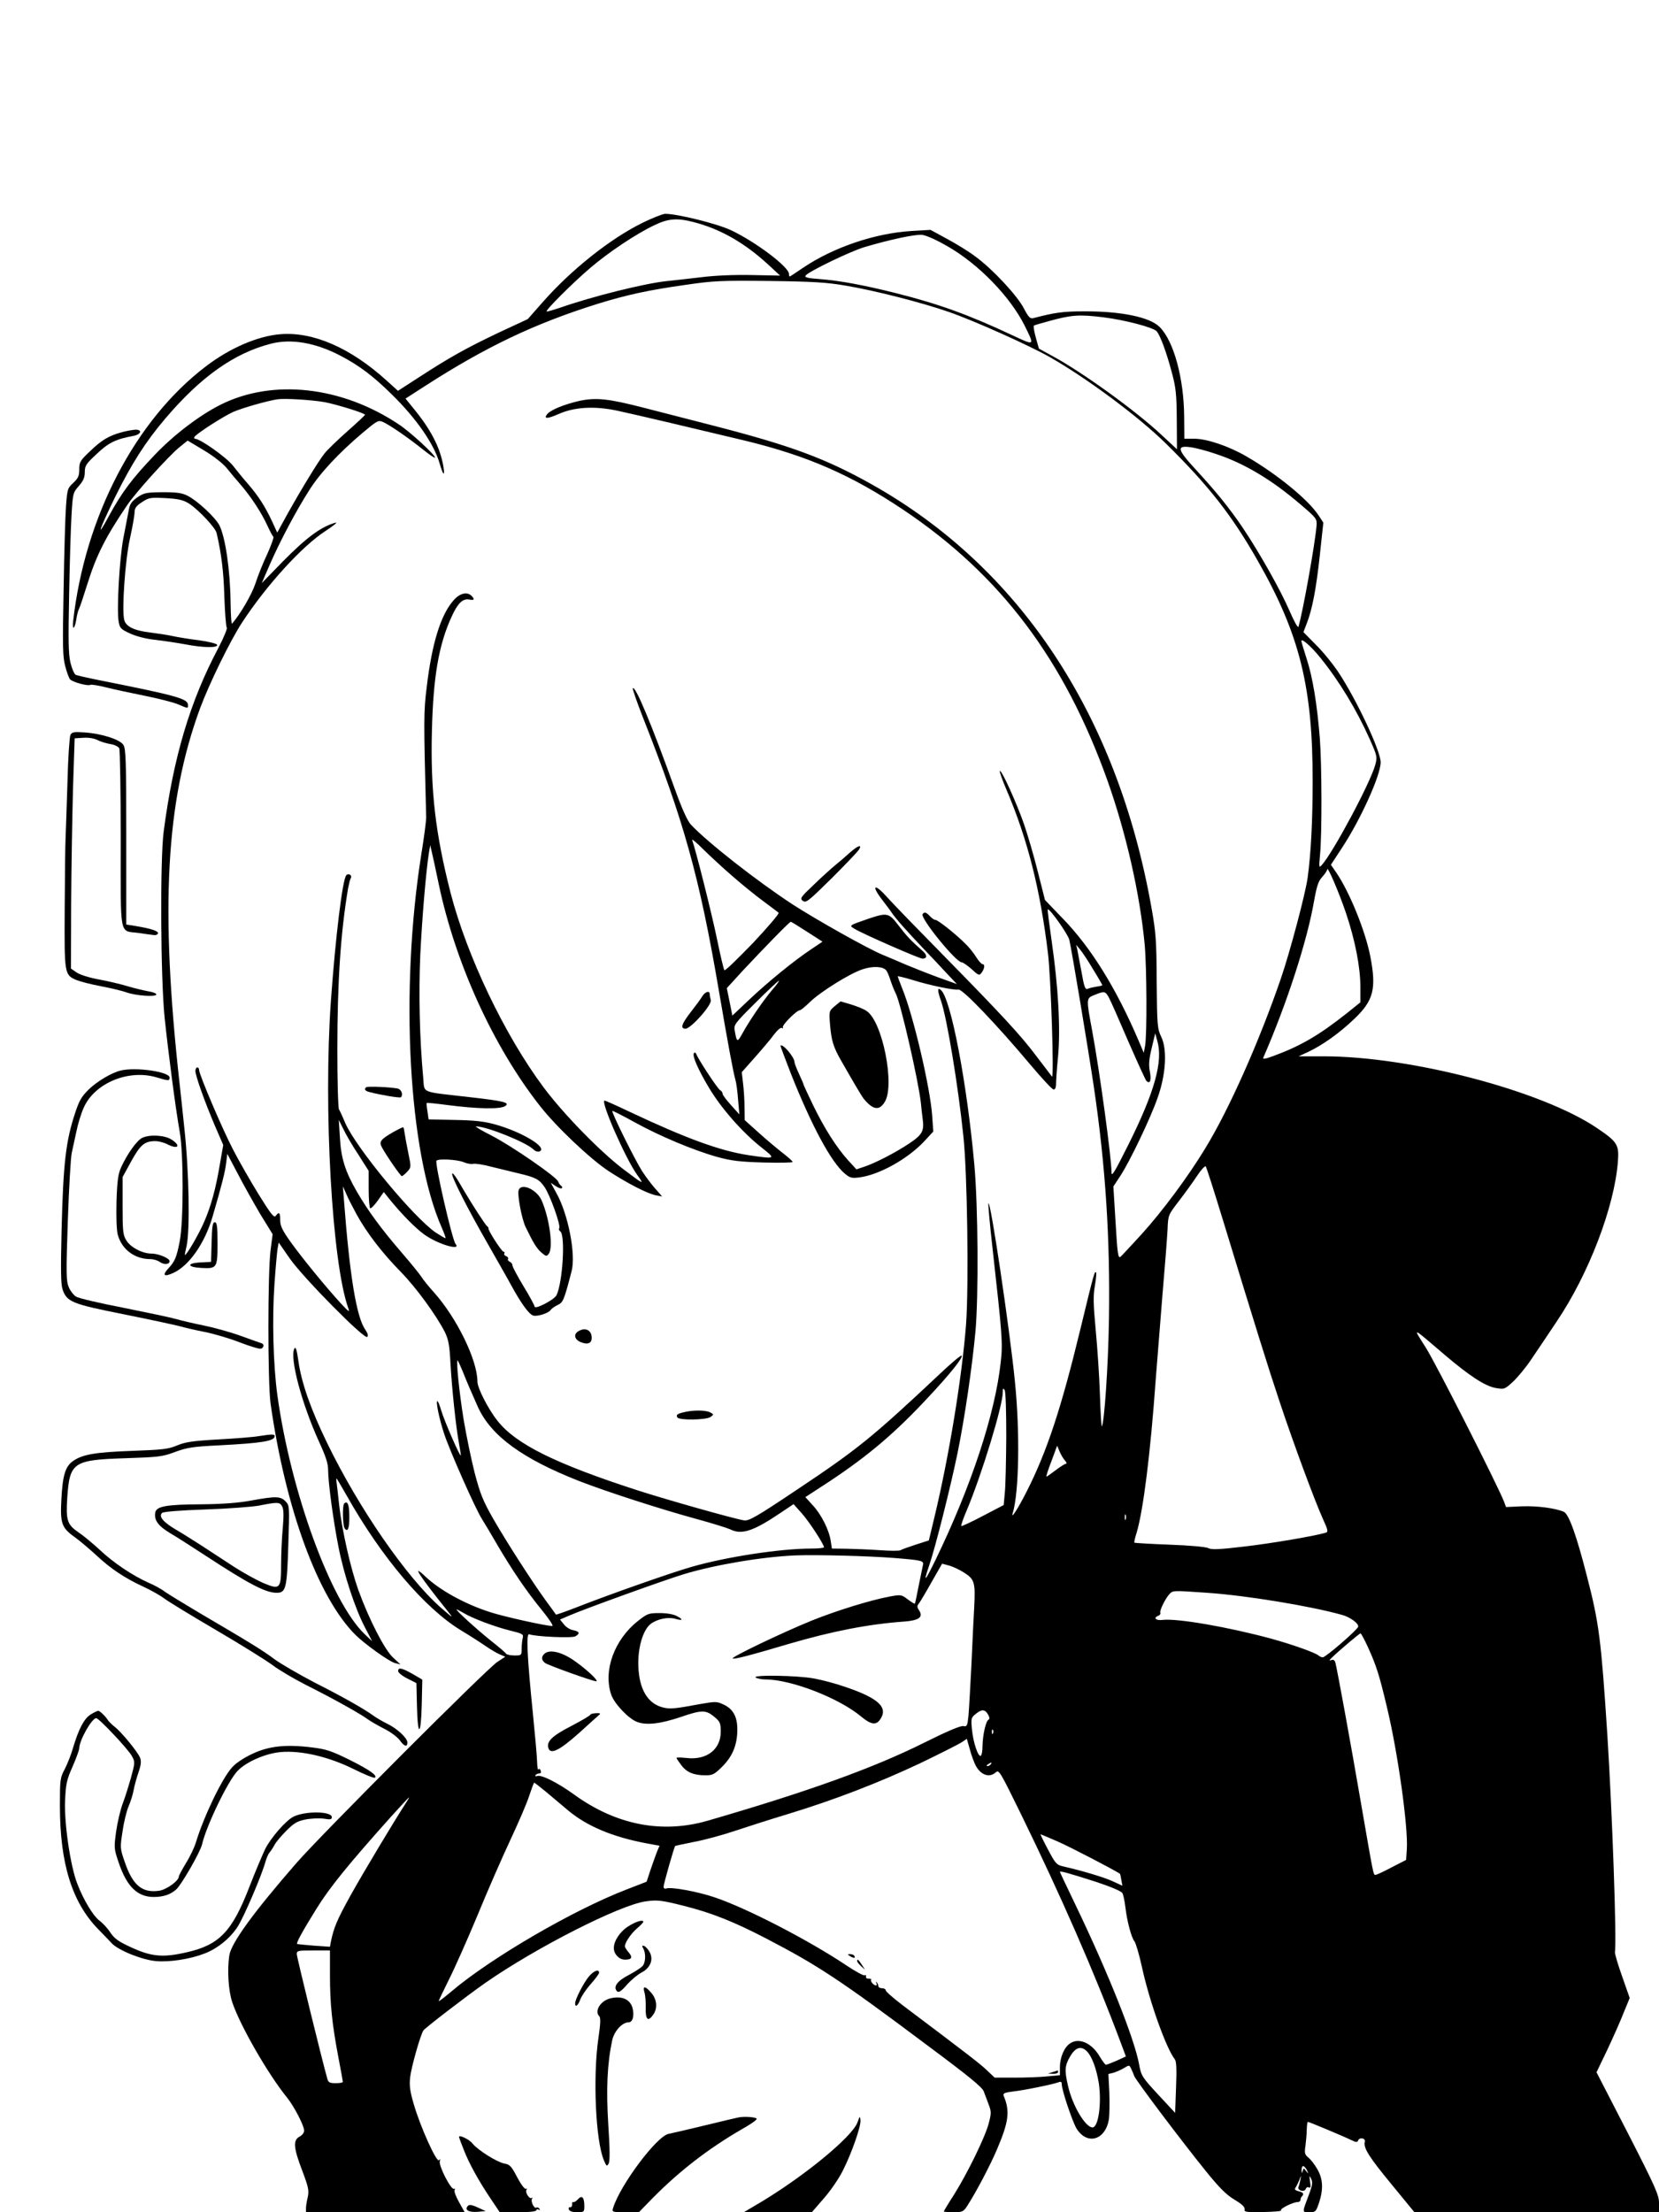 <?xml version="1.0" standalone="no"?>
<!DOCTYPE svg PUBLIC "-//W3C//DTD SVG 20010904//EN"
 "http://www.w3.org/TR/2001/REC-SVG-20010904/DTD/svg10.dtd">
<svg version="1.0" xmlns="http://www.w3.org/2000/svg"
 width="900pt" height="1200pt" viewBox="0 0 900 1200"
 preserveAspectRatio="xMidYMid meet">
<g transform="translate(0,1200) scale(0.1,-0.1)"
fill="#000000" stroke="none">
<path d="M3485 10791 c-173 -85 -385 -253 -540 -429 l-82 -93 -157 -73 c-177
-84 -271 -137 -434 -243 l-113 -73 -62 56 c-195 177 -399 266 -577 251 -123
-10 -275 -76 -404 -175 -382 -291 -655 -815 -719 -1380 -6 -53 8 -47 17 8 3
23 10 49 15 58 5 9 25 71 46 137 48 154 99 254 215 425 48 71 223 264 282 313
l46 37 87 -52 c52 -31 102 -70 124 -96 20 -25 55 -67 78 -93 55 -64 112 -151
143 -219 14 -30 28 -58 33 -61 4 -3 -11 -45 -33 -94 -23 -48 -52 -121 -65
-162 -20 -59 -79 -161 -126 -216 -4 -5 -7 45 -8 110 -2 180 -28 358 -61 424
-23 43 -118 132 -171 159 -30 16 -58 20 -136 20 -90 -1 -101 -3 -138 -28 -32
-23 -41 -36 -47 -72 -5 -25 -18 -92 -29 -150 -21 -112 -37 -391 -25 -454 6
-34 13 -40 63 -63 33 -15 87 -29 137 -34 44 -5 116 -16 160 -24 98 -19 179
-20 174 -3 -3 7 -43 17 -99 25 -52 6 -116 17 -144 23 -27 6 -81 14 -120 19
-86 10 -132 32 -141 68 -14 55 5 325 31 442 14 63 25 127 25 142 0 22 9 35 40
55 38 25 45 26 128 22 71 -4 96 -10 128 -30 51 -33 142 -130 149 -159 26 -112
38 -207 42 -344 3 -88 9 -164 13 -169 5 -4 -16 -54 -45 -110 -154 -290 -244
-592 -297 -996 -20 -151 -17 -792 5 -1010 20 -189 58 -484 82 -620 21 -117 21
-486 0 -593 -17 -87 -26 -110 -63 -149 -33 -36 -22 -46 28 -23 86 39 171 161
213 305 50 171 69 246 74 293 l6 48 57 -108 c31 -60 86 -158 122 -219 l67
-109 -11 -85 c-16 -122 -16 -722 0 -835 81 -570 257 -1050 460 -1253 52 -51
180 -143 214 -153 l31 -8 -40 37 c-46 42 -131 207 -189 367 -42 118 -88 320
-104 460 -6 55 -12 110 -14 123 -2 12 -2 22 0 22 1 0 26 -42 55 -93 188 -334
423 -612 622 -732 45 -27 104 -65 130 -83 26 -18 61 -39 78 -46 l30 -13 -43
-28 c-57 -37 -956 -937 -1089 -1090 -232 -266 -355 -435 -365 -502 -12 -78 -5
-192 16 -254 42 -126 194 -390 297 -517 39 -48 93 -153 93 -180 0 -10 -11 -25
-25 -32 -36 -19 -33 -60 14 -183 34 -90 38 -109 31 -143 -5 -21 -10 -49 -10
-61 l0 -23 431 0 430 0 -31 55 c-17 30 -28 60 -24 66 4 7 3 9 -3 6 -15 -9 -85
126 -77 150 4 13 3 14 -4 5 -12 -17 -101 179 -137 303 -21 71 -25 102 -20 147
6 54 56 231 72 254 12 16 233 186 336 258 274 191 728 422 869 442 63 9 85 7
211 -25 147 -37 268 -85 443 -176 283 -147 404 -227 879 -583 219 -163 294
-224 302 -247 6 -16 18 -49 27 -72 14 -37 14 -47 0 -100 -18 -72 -114 -269
-188 -387 -31 -48 -56 -90 -56 -92 0 -2 24 -4 53 -4 48 0 54 3 74 34 48 74
125 220 163 310 62 146 70 204 35 287 -5 14 4 18 52 24 62 7 217 39 246 50 12
5 17 2 17 -11 0 -32 58 -203 80 -240 58 -93 158 -63 176 52 3 25 4 91 2 145
l-5 99 26 6 c14 4 40 15 57 25 31 19 31 18 41 -4 6 -12 13 -29 16 -38 6 -20
256 -352 387 -514 75 -93 112 -130 157 -157 40 -24 57 -40 55 -52 -3 -15 7
-17 103 -15 58 1 101 5 95 9 -11 7 64 45 90 45 8 0 15 5 15 12 0 6 3 15 8 19
13 13 7 22 -19 28 -18 5 -23 10 -16 19 5 7 14 26 21 42 10 27 11 27 6 3 -3
-14 -7 -33 -11 -41 -3 -9 2 -16 15 -20 12 -3 22 1 25 10 3 8 11 11 17 7 9 -5
11 4 6 32 -5 34 -4 36 6 15 9 -19 7 -35 -12 -85 -38 -101 -38 -96 2 -96 34 0
36 2 53 52 24 74 21 129 -10 182 -14 25 -36 53 -49 63 -19 16 -21 24 -15 63 3
25 7 64 7 88 1 23 3 42 6 42 7 0 193 -78 234 -98 26 -13 35 -14 38 -4 7 20 42
15 37 -6 -9 -32 22 -82 146 -232 l123 -150 664 0 663 0 0 49 c0 44 -18 85
-169 380 l-170 330 59 123 c32 68 72 158 89 202 l32 78 -41 117 c-23 64 -40
123 -39 131 10 71 -15 762 -41 1175 -34 523 -45 610 -111 865 -57 223 -98 336
-125 349 -45 20 -144 33 -228 30 l-86 -4 -11 30 c-37 93 -368 746 -423 833
-73 116 -83 120 101 -37 134 -114 218 -169 276 -180 47 -8 49 -8 93 32 25 23
72 79 103 126 32 47 93 138 135 201 175 259 314 623 333 869 7 93 -3 107 -115
183 -300 202 -1008 388 -1482 388 l-135 0 52 24 c78 37 167 100 249 178 105
100 122 163 88 339 -26 136 -112 349 -185 456 l-29 42 61 93 c101 154 209 393
209 463 0 61 -129 336 -227 485 -31 47 -87 116 -125 153 l-67 68 18 47 c30 77
51 186 71 371 l19 176 -25 38 c-56 86 -226 225 -392 321 -94 55 -215 96 -282
96 l-55 0 -1 118 c-1 207 -56 412 -133 488 -53 54 -210 86 -411 85 -112 0
-157 -6 -275 -37 -16 -4 -26 6 -50 52 -35 69 -171 215 -263 282 -37 28 -107
71 -156 97 l-88 48 -102 -6 c-198 -12 -424 -88 -590 -200 -38 -26 -70 -47 -72
-47 -2 0 -4 6 -4 14 0 38 -181 174 -314 237 -77 36 -291 89 -357 89 -13 0 -69
-22 -124 -49z m279 4 c143 -37 273 -111 400 -227 l68 -63 -151 3 c-95 2 -200
-2 -279 -12 -70 -8 -154 -18 -187 -21 -120 -13 -399 -82 -579 -145 -33 -11
-64 -20 -70 -20 -15 0 141 156 239 239 96 82 244 181 340 227 79 39 127 43
219 19z m1378 -132 c167 -96 337 -271 416 -428 56 -113 57 -111 -65 -54 -239
112 -399 170 -633 229 -171 43 -305 68 -411 76 -71 5 -87 10 -78 20 19 23 245
132 320 154 135 40 274 70 311 66 22 -2 80 -28 140 -63z m-556 -212 c161 -27
422 -94 564 -144 138 -48 434 -181 545 -244 204 -116 484 -325 630 -469 233
-229 360 -392 500 -639 226 -397 297 -684 296 -1195 0 -210 -9 -387 -27 -520
-11 -84 -96 -405 -146 -550 -118 -343 -281 -709 -410 -920 -93 -153 -231 -339
-345 -465 -55 -60 -106 -115 -114 -122 -13 -11 -17 13 -27 185 l-12 196 40 61
c51 79 160 306 200 420 45 126 53 262 20 330 -21 44 -23 60 -25 298 -1 226 -4
268 -29 407 -186 1046 -715 1844 -1521 2295 -247 138 -431 206 -835 311 -140
36 -315 81 -389 100 -201 52 -267 59 -360 39 -81 -19 -153 -48 -172 -71 -22
-27 0 -27 61 0 85 38 195 45 320 18 94 -20 445 -103 695 -163 336 -82 572
-185 855 -374 528 -354 874 -813 1109 -1472 101 -286 175 -612 201 -888 11
-123 13 -489 2 -548 l-7 -38 -29 68 c-120 281 -257 502 -408 658 l-99 103 -39
154 c-21 84 -55 200 -75 258 -41 117 -122 296 -131 288 -3 -3 14 -50 37 -104
113 -265 182 -537 224 -884 16 -125 34 -682 22 -670 -2 3 -38 50 -80 105 -87
117 -193 231 -516 560 -130 132 -265 271 -299 309 -68 76 -88 66 -27 -14 19
-25 43 -56 52 -70 23 -34 80 -98 172 -195 42 -44 100 -105 129 -137 l53 -56
-103 37 c-57 21 -137 53 -178 70 -41 18 -95 41 -120 51 -79 32 -360 190 -490
274 -194 127 -461 336 -552 433 -18 19 -48 84 -87 193 -127 353 -214 561 -228
547 -3 -3 22 -75 55 -159 222 -562 306 -861 412 -1483 48 -282 79 -447 89
-480 5 -16 12 -66 15 -110 l7 -80 -45 50 c-25 28 -46 55 -46 62 0 7 -6 16 -14
20 -13 7 -119 168 -129 196 -2 7 -8 9 -12 5 -12 -12 21 -88 82 -190 66 -110
179 -239 281 -320 84 -66 83 -66 -68 -44 -156 24 -338 91 -644 235 -71 34
-132 61 -136 61 -25 0 114 -316 176 -402 41 -57 39 -56 -76 31 -127 97 -324
299 -432 444 -211 283 -415 711 -504 1055 -82 321 -109 553 -101 875 7 295 37
470 107 622 33 73 60 99 95 93 27 -6 32 1 13 20 -24 24 -65 14 -98 -25 -69
-78 -117 -233 -145 -469 -17 -137 -17 -171 -3 -709 0 -16 -11 -105 -26 -196
-118 -742 -70 -1620 110 -2027 13 -30 23 -57 21 -58 -2 -2 -25 12 -53 30 -120
82 -430 457 -490 592 -14 33 -29 67 -35 76 -5 10 -9 153 -9 325 0 368 18 633
58 873 5 25 11 51 15 57 9 15 -12 28 -24 16 -21 -21 -59 -336 -84 -683 -41
-584 6 -1418 94 -1665 9 -26 4 -22 -40 25 -79 86 -211 247 -273 334 -45 63
-56 87 -56 117 0 42 -6 48 -24 24 -9 -13 -26 8 -94 118 -45 73 -106 180 -136
238 -58 110 -186 411 -186 435 0 8 -4 14 -10 14 -5 0 -10 -9 -10 -19 0 -26 51
-169 106 -298 l45 -104 -17 -97 c-23 -139 -49 -234 -87 -321 -29 -67 -97 -184
-104 -178 -1 1 3 23 9 47 19 85 14 402 -12 641 -6 57 -17 163 -25 234 -107
958 -76 1536 110 2042 50 135 164 368 228 466 133 203 324 413 453 497 44 29
68 48 54 45 -80 -23 -158 -81 -288 -213 l-112 -115 45 104 c56 127 140 286
212 399 58 93 161 203 291 313 79 66 84 69 110 58 39 -18 136 -85 215 -148 37
-30 67 -50 67 -45 0 15 -132 137 -195 179 -310 208 -686 250 -970 107 -115
-58 -255 -165 -359 -275 -121 -127 -176 -201 -244 -326 -74 -137 -55 -78 33
102 89 180 164 298 272 425 193 227 374 355 574 406 110 28 241 5 375 -65 102
-53 179 -111 280 -211 133 -130 229 -269 259 -374 19 -66 30 -74 20 -14 -18
103 -69 201 -167 319 l-38 47 107 69 c329 212 594 338 932 444 158 49 275 75
481 104 151 22 190 24 455 21 235 -3 313 -8 411 -25z m1399 -172 c120 -15 275
-56 291 -77 20 -26 53 -116 81 -222 22 -81 26 -118 27 -256 l1 -161 -85 79
c-140 131 -427 338 -589 426 l-75 41 -17 61 c-9 33 -14 62 -10 64 3 2 40 13
81 24 122 34 165 37 295 21z m-4226 -460 c65 -12 221 -60 221 -69 0 -3 -43
-43 -95 -89 -52 -46 -108 -100 -124 -120 -34 -43 -122 -187 -201 -328 l-56
-102 -28 61 c-37 79 -73 136 -129 201 -25 28 -63 75 -84 102 -36 45 -177 145
-205 145 -5 0 -6 5 -3 10 11 18 156 111 209 135 50 22 183 60 241 69 40 6 184
-3 254 -15z m4836 -281 c153 -50 304 -140 460 -274 89 -76 90 -78 87 -118 -8
-97 -75 -470 -98 -546 -3 -8 -25 32 -49 88 -48 111 -164 317 -255 452 -72 106
-141 191 -253 313 -101 109 -106 132 -28 121 25 -3 87 -19 136 -36z m568
-1106 c102 -126 196 -281 268 -442 40 -90 41 -96 30 -138 -25 -95 -230 -479
-291 -545 -15 -16 -15 -12 -9 55 11 106 10 494 -1 633 -15 188 -39 332 -71
430 -16 50 -29 93 -29 98 0 17 53 -29 103 -91z m-3189 -1185 c49 -43 123 -103
165 -134 42 -31 80 -60 85 -64 5 -4 -58 -78 -139 -164 -82 -85 -151 -152 -155
-148 -4 4 -22 80 -40 168 -29 141 -117 490 -135 538 -4 9 24 -13 61 -51 38
-37 109 -103 158 -145z m-1594 -42 c90 -429 295 -879 546 -1200 88 -114 274
-290 375 -357 103 -67 211 -123 258 -132 l33 -6 -36 41 c-20 22 -53 66 -73 97
-38 59 -168 321 -161 326 1 2 55 -25 118 -60 137 -76 323 -154 452 -190 77
-21 121 -26 251 -30 86 -2 157 -1 157 3 -1 5 -24 26 -53 48 -28 22 -87 71
-129 109 l-78 70 -1 70 c0 39 -4 98 -8 130 l-7 60 70 79 c39 44 86 99 104 124
19 25 37 41 44 37 6 -4 8 -3 5 3 -7 11 75 93 92 93 5 0 30 20 54 44 58 56 216
155 286 178 56 19 112 16 129 -6 5 -6 15 -29 22 -51 7 -22 20 -56 30 -75 27
-55 123 -474 136 -595 2 -22 6 -59 9 -81 10 -69 -1 -89 -73 -137 -75 -50 -187
-108 -247 -127 l-39 -13 -45 49 c-64 71 -129 174 -189 297 -29 60 -52 110 -52
112 0 3 -11 29 -25 59 -14 30 -25 59 -25 65 0 26 -63 101 -76 89 -1 -2 25 -70
57 -153 113 -284 218 -479 292 -541 27 -23 38 -26 77 -21 108 13 264 100 354
196 l49 53 -6 87 c-11 153 -102 542 -162 688 -14 35 -25 65 -25 67 0 2 35 -6
78 -19 95 -30 227 -57 252 -53 22 4 209 -192 387 -404 64 -76 121 -138 129
-138 8 0 13 11 13 28 0 15 4 83 11 152 14 152 1 379 -35 627 -13 92 -23 168
-21 170 8 9 109 -133 117 -165 13 -55 104 -601 133 -797 64 -432 89 -826 82
-1266 -4 -246 -25 -562 -39 -576 -2 -2 -7 77 -10 174 -3 98 -14 256 -23 351
-13 138 -14 186 -4 239 6 36 9 68 6 71 -8 7 -10 2 -85 -308 -105 -433 -181
-662 -290 -878 -47 -93 -89 -159 -77 -120 34 110 40 436 12 713 -28 284 -134
996 -144 967 -2 -6 8 -114 22 -239 53 -475 57 -518 45 -621 -30 -280 -160
-674 -353 -1072 -59 -121 -69 -131 -36 -34 33 95 116 425 154 609 40 196 80
470 98 665 17 194 14 675 -6 900 -40 445 -128 906 -182 950 -19 17 -19 -4 1
-59 32 -93 92 -453 121 -731 22 -201 30 -814 15 -1022 -22 -286 -91 -711 -172
-1049 l-30 -125 -72 -23 c-40 -13 -76 -26 -82 -30 -5 -4 -55 -4 -110 0 -55 4
-137 7 -181 8 l-81 1 -6 39 c-8 59 -50 144 -97 195 l-41 45 129 84 c214 142
358 264 540 460 117 125 188 214 179 224 -4 3 -59 -43 -122 -103 -363 -341
-442 -405 -772 -625 -221 -148 -260 -170 -287 -166 -49 7 -427 114 -581 164
-444 144 -657 250 -756 376 -51 64 -109 178 -109 213 0 116 -112 346 -237 485
-27 30 -57 67 -67 83 -10 16 -59 76 -110 135 -110 128 -178 221 -240 327 -63
109 -86 181 -92 294 l-6 95 25 -50 c13 -28 49 -90 81 -138 l56 -88 0 -99 c0
-54 4 -101 8 -104 5 -3 23 16 41 41 l33 47 36 -45 c65 -79 135 -150 183 -185
73 -53 205 -92 170 -51 -18 23 -114 440 -103 451 11 12 114 6 147 -8 18 -8 42
-12 53 -9 11 2 55 -4 98 -16 44 -11 110 -27 148 -36 93 -22 111 -32 140 -74
30 -43 89 -208 80 -223 -4 -6 -1 -13 5 -17 29 -18 14 -277 -20 -347 -13 -25
-119 -80 -119 -61 0 6 -27 56 -60 110 -33 55 -60 105 -60 113 0 8 -7 17 -15
20 -8 4 -12 10 -9 15 3 5 -2 12 -10 15 -9 3 -13 10 -10 15 3 5 1 9 -4 9 -10 0
-84 115 -82 126 1 4 -3 10 -8 13 -8 5 -85 124 -127 196 -40 70 -59 97 -62 88
-5 -15 83 -188 192 -378 50 -88 109 -191 130 -230 52 -95 94 -153 117 -161 22
-7 85 13 95 30 5 7 21 19 38 27 30 14 35 26 76 184 24 91 -19 311 -83 424
l-30 55 27 -18 c15 -10 30 -15 33 -11 4 3 2 9 -4 13 -6 4 -13 14 -16 23 -10
26 -252 193 -361 249 -54 27 -92 50 -85 50 59 0 272 -86 312 -125 9 -10 24
-14 32 -11 50 19 -93 106 -241 147 -62 17 -112 22 -220 24 l-140 3 -6 43 c-4
24 -6 45 -4 46 1 2 51 -3 111 -11 162 -21 286 -24 314 -6 30 19 -8 28 -195 49
-269 31 -241 19 -249 104 -20 217 -25 456 -16 667 10 205 31 452 47 555 l7 40
7 -30 c4 -16 22 -97 39 -180z m4922 -158 c50 -149 78 -294 78 -401 l0 -83 -72
-58 c-153 -121 -250 -178 -402 -234 -40 -15 -57 -17 -53 -9 129 296 239 636
276 852 15 82 23 107 45 130 14 16 26 34 26 40 1 22 63 -122 102 -237z m-2924
-101 l84 -54 -64 -43 c-93 -62 -230 -174 -334 -272 l-91 -86 -15 75 -15 74 85
93 c115 123 255 267 262 267 3 0 43 -25 88 -54z m1552 -204 c28 -45 50 -84 50
-86 0 -2 -15 -6 -32 -8 -18 -3 -40 -8 -48 -12 -13 -5 -19 12 -33 93 -10 54
-21 109 -23 122 l-6 24 21 -25 c12 -14 44 -62 71 -108z m-1743 -114 c-51 -62
-120 -162 -159 -233 -28 -51 -31 -50 -42 14 -6 32 -1 39 113 152 66 66 123
119 126 119 4 0 -13 -24 -38 -52z m1829 -40 c10 -18 57 -125 105 -237 49 -112
93 -209 98 -214 20 -20 28 3 19 50 -7 37 -5 66 10 128 l19 80 11 -40 c33 -111
-14 -279 -158 -567 -73 -146 -90 -174 -90 -148 -1 84 -62 534 -105 769 -33
177 -33 176 13 194 53 22 59 21 78 -15z m619 -1208 c173 -567 245 -799 309
-990 73 -219 188 -531 234 -632 27 -59 28 -68 14 -72 -60 -18 -294 -58 -441
-75 -135 -16 -178 -18 -195 -9 -12 7 -100 15 -210 19 -103 4 -190 9 -192 11
-2 2 3 26 12 53 36 121 75 428 104 835 6 80 22 278 35 440 14 162 27 330 29
372 3 78 4 78 63 155 33 43 77 104 98 136 21 32 42 54 46 50 4 -4 46 -136 94
-293z m-4699 30 c55 -99 137 -206 239 -310 82 -84 192 -234 239 -327 19 -40
25 -70 30 -173 8 -137 30 -346 46 -429 5 -30 10 -59 10 -65 -1 -17 -88 182
-106 242 -8 28 -18 52 -21 52 -10 0 9 -94 37 -179 31 -93 167 -401 204 -460
13 -20 49 -81 81 -136 82 -140 161 -257 244 -358 40 -49 65 -87 57 -87 -35 0
-268 52 -340 76 -136 44 -271 119 -348 192 -79 75 -37 9 122 -189 32 -40 29
-38 -39 21 -185 163 -445 539 -616 892 -90 185 -140 329 -156 444 -9 64 -15
81 -22 69 -27 -49 40 -300 134 -506 36 -78 49 -118 49 -152 0 -67 28 -275 56
-417 30 -153 91 -337 144 -438 l39 -75 -41 39 c-183 176 -400 769 -473 1294
-23 165 -29 419 -16 605 6 88 14 175 17 192 l6 33 61 -88 c75 -106 404 -439
419 -424 7 7 3 19 -10 39 -48 67 -85 293 -116 703 l-6 75 18 -40 c9 -23 36
-74 58 -115z m573 -846 c22 -56 50 -121 85 -199 72 -155 241 -278 546 -398
151 -59 446 -154 640 -207 85 -23 167 -49 182 -56 61 -31 125 -10 273 90 l70
47 43 -48 c40 -44 122 -170 122 -186 0 -4 -31 -7 -68 -7 -168 0 -462 -45 -649
-99 -107 -30 -456 -153 -631 -222 -57 -22 -105 -39 -106 -37 -1 2 -25 35 -53
73 -77 106 -212 316 -287 446 -57 100 -71 136 -101 250 -19 74 -45 202 -59
284 -25 152 -43 334 -33 325 3 -3 14 -28 26 -56z m2950 -359 c-1 -132 -4 -269
-8 -304 l-6 -65 -113 -59 c-62 -33 -115 -57 -117 -55 -3 2 10 40 29 84 81 192
196 568 196 642 0 21 2 24 10 12 6 -9 9 -115 9 -255z m318 -127 c9 -10 12 -18
6 -18 -6 0 -31 -16 -56 -35 -25 -19 -48 -35 -50 -35 -3 0 9 38 27 84 l31 84
13 -31 c7 -17 20 -39 29 -49z m330 -320 c-3 -7 -5 -2 -5 12 0 14 2 19 5 13 2
-7 2 -19 0 -25z m-1258 -209 c151 -12 164 -15 158 -38 -2 -10 -12 -60 -23
-112 -10 -52 -19 -96 -21 -98 -1 -2 -18 8 -38 23 -34 26 -37 27 -97 16 -104
-19 -291 -77 -425 -131 -160 -65 -441 -200 -428 -205 12 -5 85 14 305 79 236
69 431 107 625 121 81 6 105 24 81 61 -12 18 -12 24 1 40 8 11 39 63 69 117
l55 96 37 -10 c20 -5 58 -23 83 -39 56 -36 61 -53 54 -188 -3 -53 -10 -193
-15 -311 -6 -118 -13 -242 -16 -276 -6 -56 -8 -61 -28 -57 -15 3 -90 -29 -212
-90 -275 -137 -626 -264 -1174 -423 -248 -72 -497 -24 -726 142 -90 65 -178
109 -200 100 -9 -3 -12 -1 -9 4 3 6 13 10 20 10 9 0 12 6 8 16 -3 9 -8 11 -12
6 -3 -6 -6 11 -7 36 0 26 -11 146 -23 267 -32 315 -37 437 -20 430 34 -13 234
-22 251 -11 26 16 22 26 -12 33 -17 3 -40 17 -51 32 l-21 26 49 21 c82 36 523
195 623 225 172 52 430 95 610 102 110 4 388 -3 529 -14z m1700 -189 c210 -14
562 -72 732 -120 44 -12 91 -47 87 -64 -4 -17 -176 -166 -192 -166 -6 0 -16 4
-22 9 -15 15 -141 60 -257 92 -236 64 -510 111 -589 102 -38 -5 -54 11 -23 23
8 4 12 10 10 15 -7 10 28 80 50 103 19 19 17 19 204 6z m-4035 -109 c47 -29
172 -76 254 -96 66 -16 73 -20 68 -39 -3 -12 -6 -38 -6 -58 0 -37 -1 -38 -39
-38 -22 0 -43 5 -46 10 -3 6 -39 36 -78 67 -79 63 -200 173 -190 173 3 0 20
-9 37 -19z m4908 -188 c45 -100 60 -146 102 -323 59 -245 116 -651 108 -772
l-4 -57 -78 -40 c-43 -23 -82 -41 -88 -41 -12 0 -10 -7 -78 385 -56 327 -131
736 -140 768 -4 12 -11 16 -22 12 -13 -5 -12 -2 3 13 39 38 150 132 156 132 3
0 22 -35 41 -77z m-2061 -365 c8 -14 8 -23 1 -27 -15 -9 -31 -86 -32 -143 0
-26 -4 -49 -9 -52 -14 -9 -41 71 -48 141 -6 63 -5 66 23 88 31 25 49 23 65 -7z
m26 -100 c-3 -8 -6 -5 -6 6 -1 11 2 17 5 13 3 -3 4 -12 1 -19z m-94 -175 c28
-52 74 -68 109 -37 17 16 23 6 137 -227 216 -442 397 -855 539 -1234 l30 -80
-50 -23 c-28 -12 -54 -22 -58 -22 -5 0 -20 21 -35 46 -43 73 -113 103 -161 69
-31 -21 -54 -76 -54 -128 l0 -44 -67 -6 c-38 -4 -117 -7 -178 -7 l-109 0 -41
39 c-35 34 -110 92 -460 355 -49 38 -90 73 -90 80 0 6 -9 11 -20 11 -11 0 -20
5 -20 12 0 6 -4 15 -9 20 -5 5 -6 3 -2 -4 4 -7 3 -13 -2 -13 -13 0 -33 25 -26
32 3 3 -3 5 -13 5 -10 -1 -17 4 -15 11 1 8 -2 11 -7 7 -6 -3 -50 21 -98 53
-206 138 -547 314 -719 371 -93 31 -235 57 -260 47 -8 -3 -14 1 -14 10 0 14
57 215 63 221 2 1 48 11 103 22 55 10 154 37 219 59 66 22 197 64 290 92 250
76 494 170 720 277 110 53 211 104 225 114 l25 17 16 -56 c8 -32 23 -71 32
-89z m82 7 c-3 -5 -12 -10 -18 -10 -7 0 -6 4 3 10 19 12 23 12 15 0z m-2416
-147 c32 -27 86 -72 120 -101 104 -88 245 -147 433 -182 l66 -12 -14 -33 c-7
-19 -23 -62 -35 -98 l-21 -64 -108 -42 c-289 -111 -732 -369 -947 -550 -40
-34 -73 -59 -73 -56 0 3 24 54 54 114 30 59 100 216 155 348 54 132 135 317
179 411 44 94 91 202 103 241 13 39 25 71 27 71 2 0 29 -21 61 -47z m-755 -60
c-67 -103 -234 -382 -302 -504 -74 -134 -91 -174 -107 -252 l-5 -27 -88 6
c-48 4 -88 8 -90 9 -6 5 27 66 104 190 71 115 173 241 404 499 52 58 97 106
99 106 2 0 -5 -12 -15 -27z m3536 -213 c66 -29 293 -147 336 -174 1 -1 4 -15
7 -33 l6 -32 -52 24 c-47 22 -172 59 -270 81 -35 8 -42 16 -82 92 -24 45 -42
82 -40 82 2 0 45 -18 95 -40z m203 -217 c82 -27 141 -52 146 -62 5 -9 12 -42
16 -75 9 -78 33 -167 49 -186 7 -8 26 -71 41 -140 40 -185 131 -440 178 -500
9 -11 11 -53 7 -153 l-5 -138 -92 99 c-87 94 -92 102 -103 162 -25 140 -169
500 -344 864 -47 98 -86 180 -86 182 0 7 49 -7 193 -53z m-4153 -505 c0 -156
11 -264 45 -444 14 -72 25 -134 25 -137 0 -4 -17 -7 -39 -7 -32 0 -40 4 -45
23 -28 98 -166 661 -166 677 0 19 6 20 90 20 l90 0 0 -132z m4106 -415 c28
-28 52 -94 65 -173 16 -108 -2 -240 -34 -240 -38 0 -107 115 -132 221 -21 89
-19 114 11 165 29 49 59 58 90 27z m1194 -645 c10 -21 10 -22 -4 -5 -14 18
-14 18 -19 0 -4 -14 -5 -14 -6 5 0 12 3 22 9 22 5 0 14 -10 20 -22z"/>
<path d="M4607 7372 c-23 -21 -58 -51 -77 -66 -19 -16 -71 -62 -114 -104 -74
-70 -78 -76 -60 -89 17 -12 30 -1 157 124 76 76 143 146 148 156 17 29 -8 20
-54 -21z"/>
<path d="M5005 7041 c-13 -22 181 -261 212 -261 7 0 31 -17 54 -37 39 -36 42
-36 55 -18 16 22 18 45 4 45 -5 0 -21 17 -34 38 -13 21 -39 54 -58 72 -49 50
-150 130 -163 130 -7 0 -20 9 -30 20 -20 22 -31 25 -40 11z"/>
<path d="M4710 7016 c-107 -37 -105 -36 -73 -55 44 -27 350 -161 367 -161 26
0 27 18 4 39 -70 62 -88 82 -132 139 -54 71 -62 73 -166 38z"/>
<path d="M3810 6596 c-8 -14 -36 -52 -62 -85 -51 -66 -59 -91 -29 -91 29 0
144 129 137 155 -3 11 -6 26 -6 33 0 20 -24 13 -40 -12z"/>
<path d="M1986 6102 c-12 -11 -5 -20 19 -26 66 -17 165 -33 170 -28 13 14 3
42 -17 47 -36 8 -166 14 -172 7z"/>
<path d="M2133 5859 c-69 -40 -78 -52 -61 -83 25 -46 101 -156 108 -156 3 0
17 11 29 24 22 24 22 24 6 102 -9 44 -18 92 -20 108 -2 15 -5 30 -7 31 -2 2
-26 -10 -55 -26z"/>
<path d="M4528 6542 c-30 -26 -31 -26 -25 -101 7 -84 18 -122 61 -196 78 -137
111 -191 120 -203 51 -63 86 -69 116 -19 56 91 -13 438 -99 493 -13 10 -51 25
-83 35 l-58 17 -32 -26z"/>
<path d="M2814 5545 c-9 -23 16 -156 37 -200 43 -89 61 -118 87 -140 24 -21
28 -21 39 -6 25 33 5 188 -38 288 -25 59 -110 99 -125 58z"/>
<path d="M3138 4779 c-28 -16 -22 -45 12 -59 38 -16 60 -7 60 23 0 41 -34 59
-72 36z"/>
<path d="M3712 4340 c-39 -9 -46 -15 -37 -29 9 -16 157 -14 180 3 18 13 18 14
-3 25 -23 12 -90 13 -140 1z"/>
<path d="M3462 3208 c-129 -101 -191 -270 -146 -401 17 -49 93 -129 139 -147
51 -20 127 -11 237 26 117 40 138 40 187 -2 27 -23 31 -32 31 -78 0 -96 -77
-155 -186 -142 -30 3 -54 4 -54 0 0 -3 12 -20 26 -39 29 -39 68 -55 131 -55
39 0 49 5 92 48 56 56 81 119 81 201 0 69 -23 111 -75 135 -36 17 -43 17 -124
3 -145 -27 -167 -29 -208 -18 -80 22 -125 98 -130 221 -4 101 25 200 68 232
35 26 93 38 132 27 41 -12 46 -4 8 15 -18 10 -55 16 -93 16 -59 0 -67 -3 -116
-42z"/>
<path d="M2952 3028 c-16 -16 -15 -33 4 -48 14 -12 257 -99 278 -100 19 0 -60
72 -125 116 -69 46 -131 58 -157 32z"/>
<path d="M4100 2900 c8 -5 32 -10 52 -10 140 0 399 -101 518 -200 54 -45 82
-50 104 -18 47 66 -8 117 -193 179 -46 16 -120 36 -164 44 -90 17 -342 21
-317 5z"/>
<path d="M3203 2699 c1 -3 -45 -31 -103 -61 -107 -55 -138 -86 -124 -123 13
-33 62 -8 167 86 56 51 106 96 111 100 5 5 -4 7 -21 6 -17 -1 -31 -5 -30 -8z"/>
<path d="M4610 1390 c20 -13 33 -13 25 0 -3 6 -14 10 -23 10 -15 0 -15 -2 -2
-10z"/>
<path d="M4650 1362 c0 -5 10 -17 22 -28 l21 -19 -18 28 c-18 28 -25 33 -25
19z"/>
<path d="M5710 760 l-25 -8 28 -1 c15 -1 27 4 27 9 0 6 -1 10 -2 9 -2 -1 -14
-5 -28 -9z"/>
<path d="M659 9655 c-69 -19 -108 -42 -171 -103 -53 -50 -58 -59 -58 -98 0
-36 -6 -48 -32 -73 -32 -29 -33 -35 -40 -128 -4 -54 -10 -258 -13 -453 -6
-306 -5 -363 9 -414 8 -32 20 -64 26 -71 13 -15 97 -38 110 -30 5 3 44 -3 87
-14 43 -11 138 -31 212 -46 73 -15 153 -35 178 -46 54 -23 53 -23 53 -4 0 35
-58 51 -485 136 -60 12 -116 25 -124 28 -8 4 -21 34 -29 67 -11 47 -12 121 -7
369 3 171 9 364 13 431 7 118 8 122 40 158 24 28 32 46 32 75 0 35 7 45 65 99
64 61 103 80 201 98 41 8 47 35 7 33 -16 -1 -49 -7 -74 -14z"/>
<path d="M382 8013 c-5 -10 -13 -126 -16 -258 -4 -132 -9 -265 -10 -295 -2
-30 -4 -203 -5 -384 -2 -366 -2 -364 66 -393 20 -8 79 -23 132 -33 53 -10 115
-25 137 -33 50 -18 158 -26 162 -12 2 6 -18 14 -45 18 -26 5 -77 17 -113 28
-36 11 -105 27 -153 36 -50 9 -102 25 -120 37 l-32 22 1 349 c1 193 6 474 10
625 l9 275 47 3 c28 2 59 -3 76 -12 17 -9 48 -18 70 -22 23 -3 44 -14 49 -23
4 -9 8 -231 8 -494 0 -546 -10 -493 99 -508 33 -5 70 -10 80 -11 10 -2 21 2
23 9 4 12 -36 26 -122 40 l-50 8 0 476 c0 414 -2 478 -16 499 -19 29 -118 61
-211 67 -57 4 -68 2 -76 -14z"/>
<path d="M655 6193 c-48 -11 -127 -58 -172 -101 -40 -39 -53 -61 -75 -128 -51
-153 -65 -274 -74 -639 -5 -212 -4 -289 5 -318 23 -69 50 -80 331 -136 140
-28 278 -58 305 -65 28 -8 88 -22 135 -31 47 -9 132 -34 189 -56 57 -22 110
-38 117 -35 17 7 18 25 2 30 -7 2 -58 20 -113 40 -55 20 -145 45 -200 56 -55
11 -122 27 -150 35 -27 8 -156 35 -285 61 -129 25 -246 52 -258 61 -13 8 -31
31 -39 51 -14 33 -15 72 -5 362 6 179 16 343 21 365 5 22 16 74 25 115 8 41
26 100 40 131 59 134 243 210 395 165 67 -20 71 -20 71 -1 0 31 -182 58 -265
38z"/>
<path d="M770 5827 c-28 -14 -80 -87 -112 -157 -17 -37 -22 -71 -26 -185 -2
-88 0 -156 7 -183 22 -80 92 -132 177 -132 16 0 40 -7 52 -16 23 -16 52 -13
52 5 0 16 -61 41 -98 41 -50 0 -114 34 -137 72 -18 29 -20 51 -20 188 l0 155
47 86 c50 90 72 109 131 109 18 0 49 -8 69 -19 57 -28 70 -4 16 29 -38 23
-119 27 -158 7z"/>
<path d="M1148 5263 l-3 -108 -58 -3 c-77 -4 -72 -26 7 -30 83 -4 86 0 86 134
0 94 -3 114 -15 114 -11 0 -15 -21 -17 -107z"/>
<path d="M1405 4210 c-27 -5 -126 -13 -220 -18 -140 -8 -180 -14 -225 -33 -48
-20 -79 -23 -240 -29 -200 -7 -271 -19 -322 -54 -43 -29 -58 -76 -65 -208 -7
-131 1 -155 71 -205 28 -20 81 -65 118 -99 79 -74 154 -124 258 -172 41 -19
90 -47 110 -62 19 -15 145 -92 280 -171 135 -79 273 -165 308 -191 34 -26 117
-75 182 -108 142 -71 293 -155 335 -186 17 -12 57 -35 90 -52 33 -16 70 -44
83 -61 25 -35 42 -40 42 -13 0 24 -54 75 -110 102 -25 12 -58 32 -75 44 -51
37 -164 101 -320 180 -82 43 -179 99 -215 125 -64 48 -122 84 -415 256 -82 49
-164 99 -181 111 -16 13 -56 35 -89 49 -87 39 -191 109 -265 179 -36 33 -87
76 -113 93 -63 43 -70 66 -62 190 13 191 32 204 315 213 180 6 201 8 270 34
65 24 97 29 240 36 231 12 300 23 300 50 0 11 -14 11 -85 0z"/>
<path d="M1360 3860 c-64 -12 -152 -19 -270 -20 -190 -1 -243 -11 -248 -46 -6
-41 16 -71 80 -110 35 -20 120 -75 189 -120 240 -157 330 -204 390 -204 50 0
56 23 63 259 7 212 7 214 -15 237 -27 28 -52 29 -189 4z m171 -32 c8 -16 9
-49 3 -117 -5 -53 -9 -143 -9 -200 0 -131 -6 -136 -99 -97 -36 16 -107 55
-158 88 -51 33 -129 84 -173 113 -44 28 -108 69 -143 89 -67 40 -92 70 -73 89
7 7 94 14 234 19 122 4 254 14 292 21 101 20 113 20 126 -5z"/>
<path d="M1867 3844 c-10 -10 -8 -116 2 -133 17 -26 27 -2 26 65 0 62 -10 86
-28 68z"/>
<path d="M2160 2935 c0 -8 22 -26 50 -40 l49 -25 3 -125 c4 -171 22 -164 26
10 l3 134 -53 31 c-59 33 -78 37 -78 15z"/>
<path d="M492 2700 c-36 -22 -66 -80 -97 -185 -9 -32 -29 -82 -43 -110 -26
-48 -27 -57 -27 -200 0 -312 65 -522 206 -668 28 -28 62 -64 76 -79 38 -39
166 -90 241 -96 74 -6 184 11 261 41 71 27 140 83 181 147 34 53 131 280 150
351 6 21 16 44 23 51 6 7 18 25 26 40 7 14 36 49 64 77 41 41 59 52 103 61 29
6 74 8 99 5 37 -6 45 -5 45 8 0 33 -147 34 -209 2 -41 -21 -122 -114 -153
-176 -14 -30 -53 -121 -85 -204 -94 -243 -163 -315 -340 -355 -129 -30 -193
-24 -304 28 -68 31 -89 47 -111 80 -15 23 -42 52 -59 64 -33 25 -85 110 -119
198 -38 95 -72 329 -67 450 4 93 8 114 41 188 20 46 36 90 36 99 0 42 68 163
92 163 15 0 174 -169 193 -205 18 -32 18 -35 -4 -116 -13 -46 -33 -111 -46
-144 -12 -33 -28 -100 -35 -150 -12 -88 -12 -92 14 -169 44 -130 102 -186 190
-186 53 0 93 14 123 42 29 27 130 203 139 243 24 103 140 343 192 398 47 50
153 96 235 103 110 10 260 -25 395 -92 58 -29 110 -50 115 -47 17 11 -27 42
-137 97 -97 48 -127 58 -202 67 -141 18 -235 8 -324 -34 -47 -22 -90 -50 -112
-75 -54 -60 -152 -264 -195 -405 -8 -27 -32 -78 -54 -113 -21 -35 -39 -68 -39
-73 0 -23 -66 -71 -106 -77 -93 -14 -145 30 -188 158 -25 72 -25 76 -11 165 7
50 22 111 33 136 11 25 23 64 27 87 4 23 16 66 26 95 14 41 16 61 9 80 -12 31
-102 141 -139 169 -14 11 -30 27 -35 34 -12 21 -45 52 -53 52 -5 0 -23 -9 -41
-20z"/>
<path d="M3409 1551 c-45 -28 -79 -79 -79 -118 0 -33 29 -63 60 -63 38 0 44
12 20 40 -11 13 -20 27 -20 32 0 20 31 67 64 96 20 17 36 34 36 37 0 14 -41 2
-81 -24z"/>
<path d="M3490 1430 c13 -24 13 -66 0 -89 -5 -10 -39 -33 -75 -52 -67 -34 -91
-67 -67 -91 8 -8 23 1 53 36 23 26 58 55 79 66 48 25 66 69 45 110 -8 15 -21
30 -30 34 -13 4 -14 2 -5 -14z"/>
<path d="M3194 1278 c-28 -34 -74 -123 -74 -145 0 -25 16 -12 28 21 7 19 33
57 57 84 25 28 45 55 45 61 0 22 -29 11 -56 -21z"/>
<path d="M3496 1193 c5 -16 8 -54 7 -85 -2 -64 13 -77 41 -36 24 34 20 82 -10
117 -33 39 -49 41 -38 4z"/>
<path d="M3311 1160 c-53 -13 -88 -69 -60 -97 8 -8 7 -41 -5 -121 -30 -208
-15 -554 30 -660 14 -33 16 -35 26 -18 7 13 7 74 -2 210 -12 193 -6 330 21
458 11 50 54 98 89 98 21 0 31 31 23 71 -10 52 -57 75 -122 59z"/>
<path d="M4005 514 c-11 -2 -94 -22 -185 -44 -91 -22 -178 -42 -193 -45 -64
-12 -263 -278 -301 -402 -7 -22 -5 -23 66 -23 l74 0 74 76 c146 148 303 269
484 374 45 25 81 50 81 56 0 10 -66 15 -100 8z"/>
<path d="M4652 488 c-28 -80 -305 -306 -551 -449 l-66 -39 185 0 185 1 65 75
c36 41 81 107 101 147 49 96 101 245 97 277 -3 23 -4 22 -16 -12z"/>
<path d="M2490 408 c0 -2 11 -32 25 -67 29 -76 82 -171 147 -268 l49 -73 99 0
c64 0 100 4 100 11 0 5 5 7 12 3 7 -4 8 -3 4 5 -4 6 -11 9 -16 6 -12 -8 -32
33 -24 48 4 6 4 9 -1 5 -11 -11 -38 29 -29 44 4 6 3 8 -3 5 -6 -4 -26 23 -47
62 -31 60 -40 70 -70 75 -41 8 -144 73 -173 109 -17 22 -73 49 -73 35z"/>
<path d="M3135 70 c-10 -11 -21 -17 -25 -15 -4 3 -7 -3 -6 -13 0 -9 -4 -16
-11 -15 -7 2 -10 -4 -7 -12 4 -10 20 -15 45 -15 37 0 39 1 39 33 0 48 -13 62
-35 37z"/>
<path d="M2534 29 c-11 -19 12 -30 57 -27 l44 4 -37 17 c-44 20 -54 21 -64 6z"/>
</g>
</svg>
